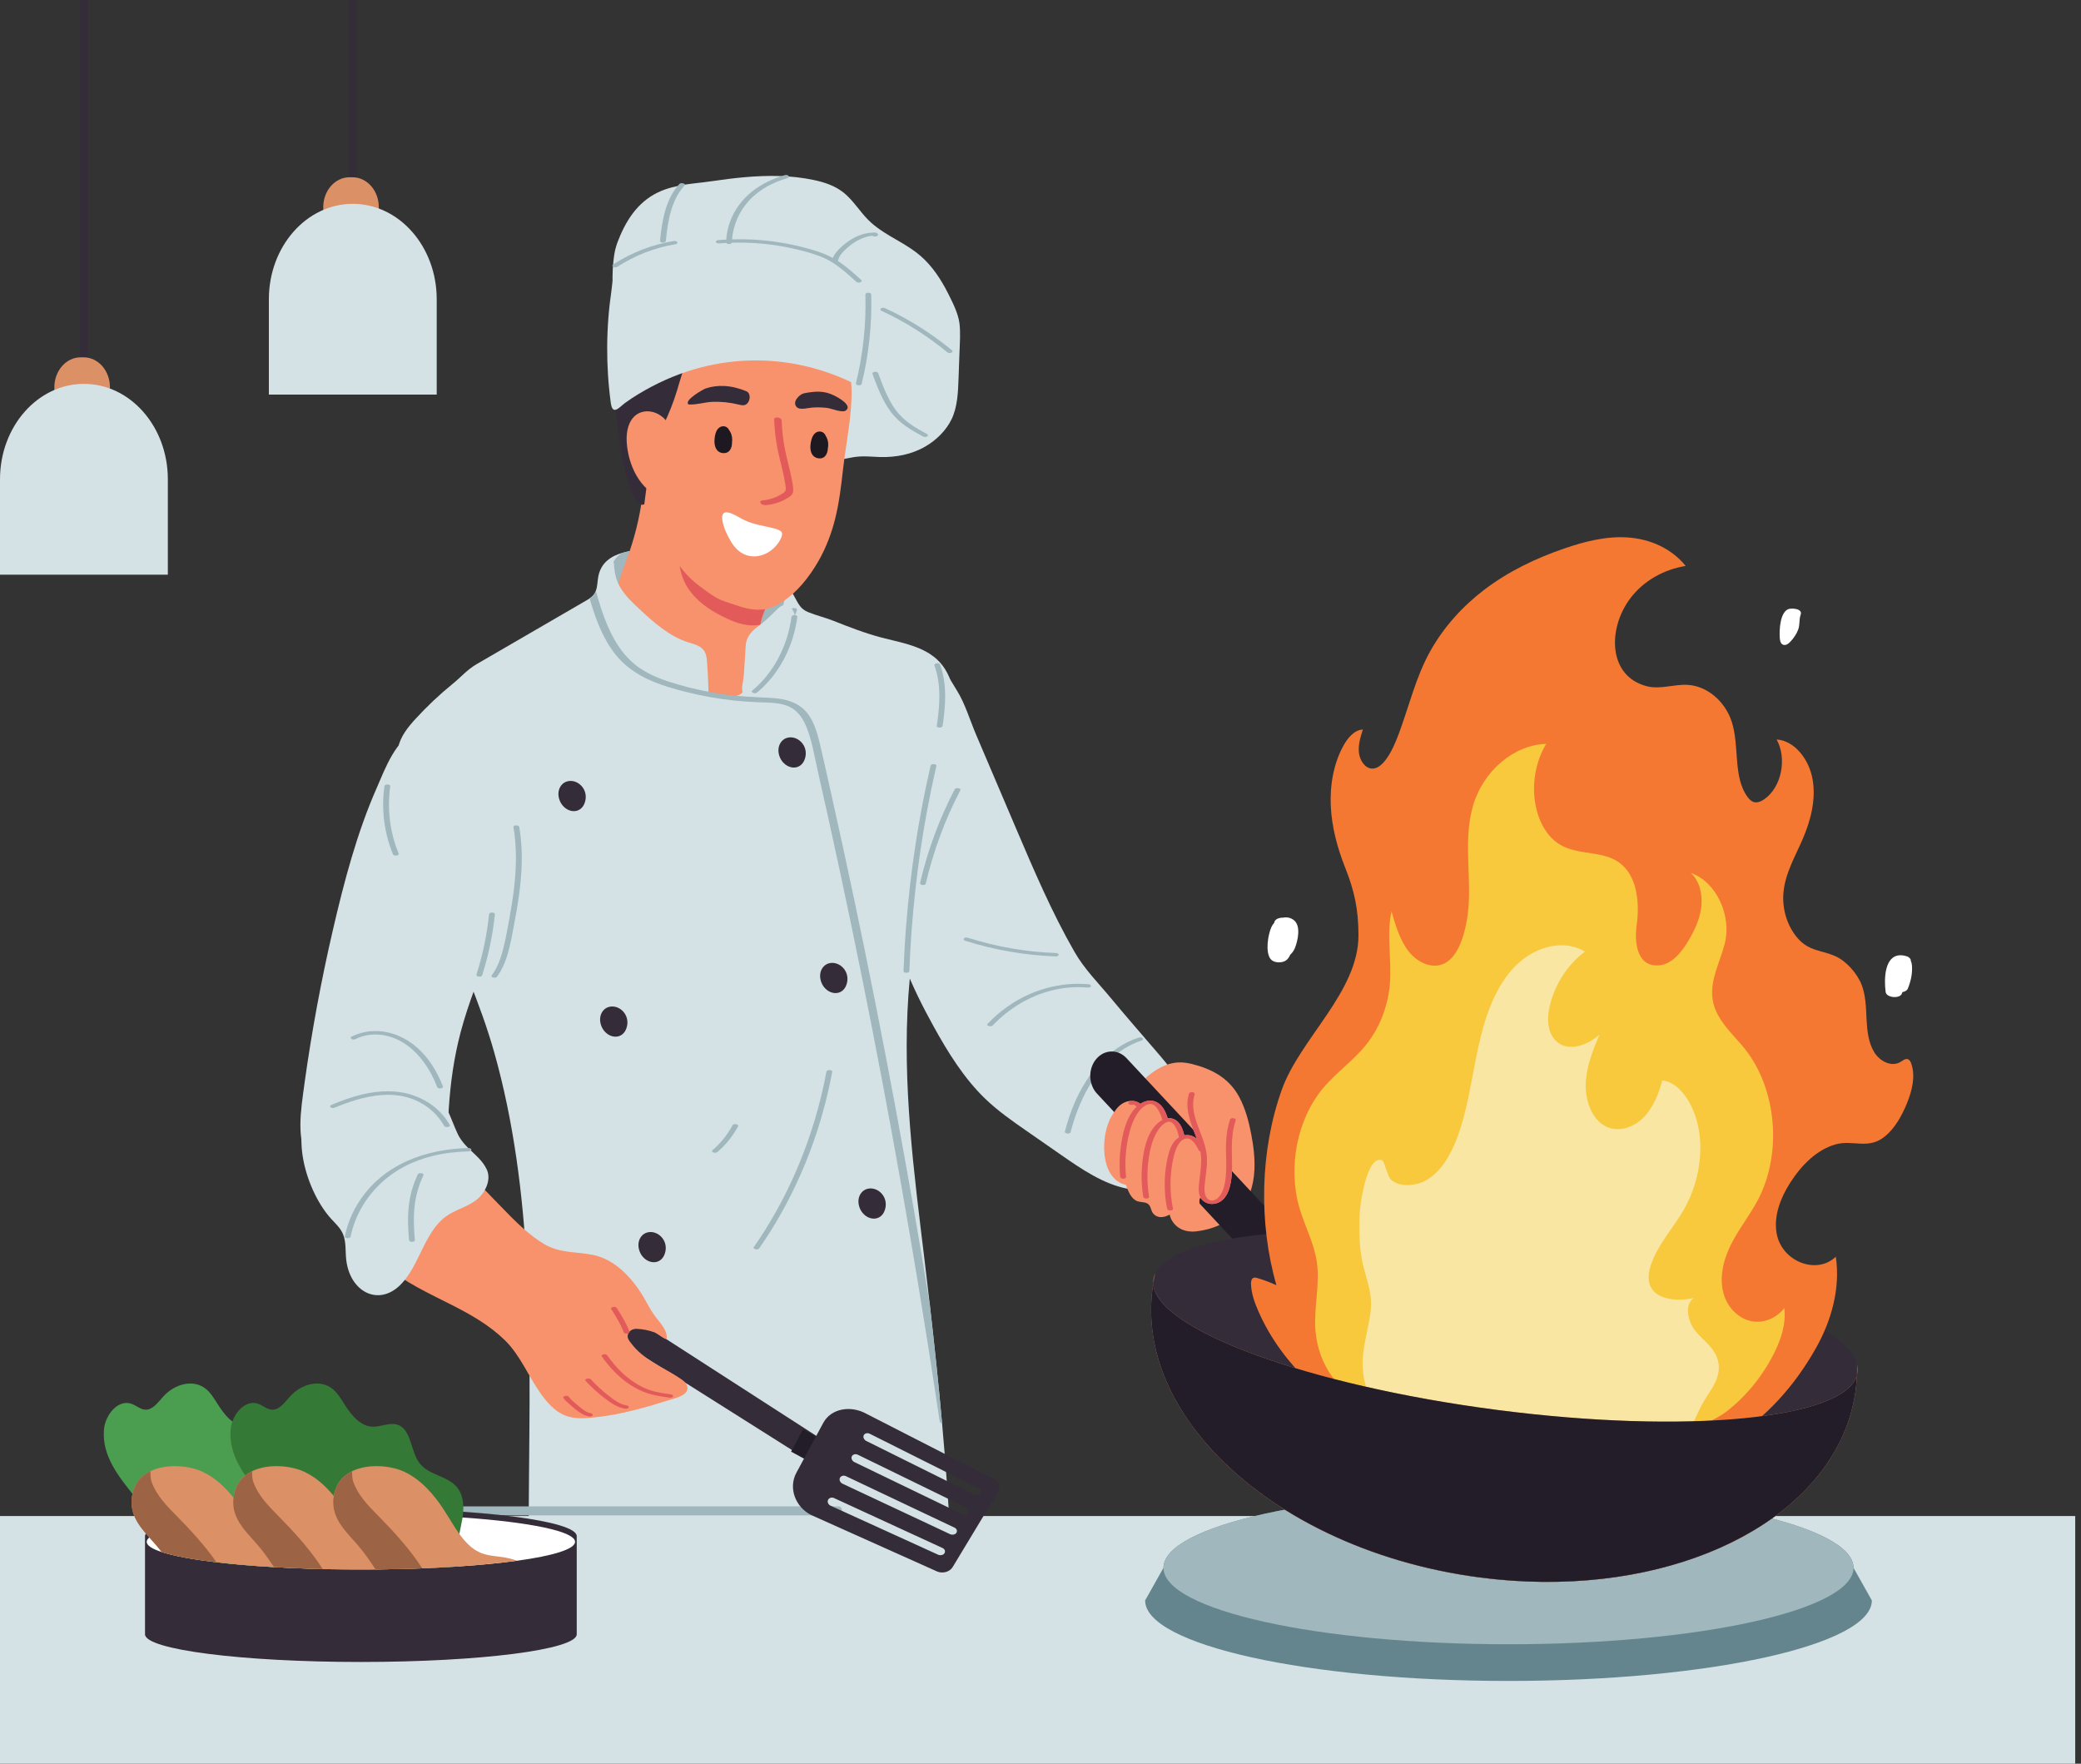 <svg width="295" height="250" viewBox="0 0 295 250" fill="none" xmlns="http://www.w3.org/2000/svg">
<rect x="0" y="0" width="295" height="250" fill="#333333" stroke="none"/>
<g clip-path="url(#clip0_207_17958)">
<path d="M128.776 141.065C127.903 153.669 129.536 166.029 131.047 178.47C131.308 180.62 131.561 182.767 131.807 184.917C132.453 190.53 133.046 196.146 133.55 201.778C134.076 207.643 134.506 213.523 134.803 219.413C134.996 223.221 132.984 225.923 129.857 226.937C126.366 228.065 122.572 228.823 118.984 229.47C113.634 230.429 108.188 230.75 102.778 230.41C97.313 230.068 91.905 229.06 86.531 227.948C83.196 227.26 77.055 227.714 75.553 223.534C74.968 221.897 74.949 220.079 74.946 218.312C74.934 205.414 75.376 192.503 74.688 179.633C74.133 169.323 72.843 158.994 70.053 149.141C68.071 142.139 65.051 135.61 62.458 128.891C61.26 125.787 59.713 122.979 58.69 119.744C57.609 116.328 56.849 112.786 56.431 109.187C56.307 108.122 56.213 107.021 56.436 105.977C56.78 104.368 57.823 103.085 58.872 101.935C60.524 100.128 62.293 98.459 64.16 96.942C65.401 95.934 66.202 94.936 67.593 94.126C69.31 93.129 71.029 92.134 72.745 91.136C76.178 89.141 79.613 87.146 83.049 85.153C83.228 85.047 83.41 84.942 83.584 84.819C83.866 84.624 84.127 84.392 84.311 84.083C84.376 83.974 84.428 83.86 84.469 83.743C84.703 83.115 84.686 82.373 84.818 81.693C85.583 77.812 90.457 77.969 93.221 77.766C96.938 77.491 100.694 77.855 104.316 78.853C107.471 79.723 110.737 81.253 112.499 84.357C113.142 85.485 113.402 86.29 114.545 86.76C115.693 87.236 116.893 87.507 118.047 87.961C120.335 88.867 122.635 89.761 124.997 90.383C127.318 90.995 129.742 91.367 131.822 92.694C134.787 94.585 135.523 98.021 135.363 101.634C135.291 103.324 135.074 105.029 134.813 106.67C132.991 118.187 129.584 129.402 128.776 141.065Z" fill="#D5E2E5"/>
<path d="M108.828 89.019C107.456 90.321 105.852 91.153 104.035 91.454C102.144 91.772 100.234 91.938 98.322 91.911C96.572 91.886 95.46 91.533 93.949 90.484C92.319 89.359 90.676 88.217 89.28 86.741C88.178 85.578 86.426 83.447 86.438 81.596C86.445 80.19 87.327 78.57 88.558 78.271C90.093 77.902 91.661 77.88 93.22 77.766C96.937 77.491 100.693 77.855 104.315 78.853C106.294 79.399 108.276 80.16 109.969 81.479C110.932 82.229 111.303 82.699 111.293 84.061C111.286 85.281 110.903 86.504 110.213 87.439C109.78 88.024 109.318 88.551 108.828 89.019Z" fill="#9FB7BD"/>
<path d="M138.836 105.232C140.55 109.258 142.266 113.283 143.983 117.309C146.538 123.302 149.101 129.318 152.304 134.895C153.746 137.407 155.644 139.269 157.425 141.419C159.529 143.955 161.695 146.447 163.844 148.94C165.632 151.014 167.514 153.235 168.4 156.015C168.752 157.124 169.249 158.361 169.137 159.551C168.991 161.068 168.377 162.658 167.657 163.93C165.945 166.956 163.017 169.111 159.854 168.505C156.416 167.847 153.332 165.73 150.404 163.694C148.781 162.566 147.155 161.438 145.532 160.307C143.509 158.905 141.477 157.488 139.668 155.749C136.682 152.878 134.387 149.198 132.312 145.431C130.786 142.664 129.357 139.821 128.204 136.828C126.419 132.194 125.317 127.257 124.387 122.305C123.072 115.292 121.518 106.007 124.841 99.402C126.462 96.178 129.072 90.451 132.806 93.816C133.966 94.863 134.767 96.48 135.62 97.826C136.789 99.666 137.506 102.117 138.379 104.161C138.53 104.517 138.683 104.876 138.836 105.232Z" fill="#D5E2E5"/>
<path d="M63.612 157.219C63.569 157.88 63.533 158.546 63.505 159.217C63.375 162.387 63.043 166.499 60.806 168.742C59.323 170.228 57.337 170.943 55.364 171.131C52.462 171.403 49.464 170.576 47.059 168.703C44.697 166.863 42.912 164.058 42.637 160.767C42.479 158.88 42.706 156.986 42.955 155.113C43.031 154.534 43.11 153.955 43.191 153.376C44.205 146.138 45.537 138.956 47.179 131.867C48.778 124.969 50.595 118.057 53.416 111.655C54.434 109.342 56.313 104.197 58.998 104.075C60.542 104.004 61.044 105.45 62.197 106.173C63.172 106.784 64.375 106.831 65.374 107.562C67.37 109.022 68.859 111.316 69.818 113.757C69.993 114.2 70.155 114.656 70.303 115.113C71.353 118.377 71.499 121.702 71.661 125.124C71.8 128.032 70.442 131.354 69.512 134.034C68.094 138.13 66.404 142.115 65.293 146.339C64.344 149.948 63.851 153.52 63.612 157.219Z" fill="#D5E2E5"/>
<path d="M82.451 111.427C81.936 110.851 81.155 110.554 80.406 110.758C79.783 110.93 79.307 111.473 79.187 112.191C79.075 112.881 79.319 113.637 79.732 114.145C80.753 115.398 82.606 115.292 82.986 113.449C83.151 112.658 82.902 111.933 82.451 111.427Z" fill="#342C39"/>
<path d="M113.641 105.249C113.125 104.672 112.343 104.376 111.597 104.58C110.973 104.749 110.497 105.295 110.378 106.013C110.265 106.703 110.509 107.459 110.923 107.967C111.941 109.22 113.796 109.111 114.176 107.271C114.339 106.477 114.093 105.754 113.641 105.249Z" fill="#342C39"/>
<path d="M88.358 143.398C87.841 142.821 87.062 142.525 86.314 142.729C85.69 142.898 85.212 143.444 85.097 144.161C84.982 144.852 85.226 145.607 85.64 146.116C86.658 147.369 88.516 147.26 88.893 145.42C89.056 144.629 88.809 143.906 88.358 143.398Z" fill="#342C39"/>
<path d="M119.548 137.219C119.032 136.643 118.252 136.347 117.504 136.548C116.88 136.719 116.402 137.266 116.285 137.983C116.173 138.674 116.416 139.429 116.828 139.935C117.848 141.188 119.706 141.082 120.084 139.242C120.246 138.448 120 137.725 119.548 137.219Z" fill="#342C39"/>
<path d="M93.791 175.368C93.278 174.792 92.496 174.496 91.75 174.7C91.124 174.868 90.648 175.414 90.531 176.132C90.418 176.822 90.66 177.578 91.073 178.086C92.094 179.337 93.949 179.231 94.327 177.391C94.492 176.597 94.246 175.877 93.791 175.368Z" fill="#342C39"/>
<path d="M124.982 169.187C124.468 168.614 123.686 168.318 122.94 168.519C122.314 168.69 121.838 169.236 121.719 169.951C121.606 170.644 121.85 171.4 122.264 171.905C123.285 173.158 125.14 173.052 125.517 171.212C125.682 170.419 125.436 169.696 124.982 169.187Z" fill="#342C39"/>
<path d="M112.173 86.363C110.93 89.927 108.984 93.153 106.5 95.746C105.8 96.477 105.058 97.154 104.282 97.779C104.121 97.907 104.325 98.067 104.43 98.108C104.611 98.176 104.839 98.149 104.996 98.021C107.767 95.79 110.086 92.843 111.733 89.467C112.202 88.505 112.613 87.51 112.972 86.491C113.089 86.148 112.276 86.07 112.173 86.363Z" fill="#9FB7BD"/>
<path d="M131.915 108.546C130.215 115.961 129.053 123.531 128.456 131.163C128.286 133.319 128.164 135.477 128.083 137.641C128.07 137.967 128.898 137.98 128.91 137.641C129.194 129.986 130.036 122.359 131.43 114.863C131.824 112.748 132.262 110.641 132.742 108.546C132.807 108.269 131.994 108.201 131.915 108.546Z" fill="#9FB7BD"/>
<path d="M135.343 111.878C133.179 116.018 131.523 120.484 130.43 125.137C130.344 125.504 131.159 125.559 131.229 125.265C132.321 120.612 133.975 116.146 136.141 112.006C136.294 111.71 135.491 111.598 135.343 111.878Z" fill="#9FB7BD"/>
<path d="M133.266 94.2C133.16 93.909 132.345 93.987 132.467 94.327C133.452 97.043 133.225 100.06 132.795 102.887C132.749 103.186 133.569 103.235 133.622 102.887C134.059 100.008 134.265 96.964 133.266 94.2Z" fill="#9FB7BD"/>
<path d="M154.351 139.516C150.291 139.16 146.158 140.291 142.711 142.762C141.743 143.457 140.832 144.246 139.993 145.132C139.72 145.42 140.509 145.58 140.707 145.374C143.505 142.422 147.119 140.541 150.911 140.046C151.979 139.91 153.06 139.883 154.131 139.978C154.274 139.989 154.573 140 154.64 139.81C154.707 139.628 154.473 139.527 154.351 139.516Z" fill="#9FB7BD"/>
<path d="M149.658 135.088C145.453 134.936 141.274 134.208 137.22 132.927C137.055 132.876 136.787 132.862 136.653 133.014C136.526 133.164 136.667 133.3 136.801 133.343C140.992 134.667 145.312 135.412 149.658 135.567C149.78 135.572 150.072 135.523 150.072 135.327C150.072 135.129 149.773 135.091 149.658 135.088Z" fill="#9FB7BD"/>
<path d="M161.986 147.162C161.862 147.013 161.578 147.026 161.42 147.075C157.303 148.399 154.16 152.063 152.321 156.352C151.767 157.646 151.322 158.992 150.961 160.367C150.865 160.731 151.683 160.788 151.759 160.495C152.945 155.964 155.164 151.593 158.769 149.043C159.727 148.366 160.753 147.839 161.838 147.491C161.977 147.448 162.111 147.312 161.986 147.162Z" fill="#9FB7BD"/>
<path d="M73.614 117.236C73.555 116.89 72.737 116.937 72.787 117.236C73.277 120.106 73.206 123.044 72.866 125.934C72.694 127.393 72.46 128.839 72.197 130.28C71.943 131.65 71.7 133.033 71.362 134.382C71.018 135.757 70.543 137.124 69.725 138.23C69.476 138.565 70.268 138.703 70.44 138.472C71.951 136.428 72.371 133.702 72.857 131.169C73.414 128.241 73.894 125.276 73.961 122.275C73.999 120.584 73.897 118.896 73.614 117.236Z" fill="#9FB7BD"/>
<path d="M69.328 129.598C69.027 132.511 68.429 135.374 67.545 138.13C67.432 138.48 68.248 138.551 68.343 138.258C69.24 135.461 69.849 132.555 70.155 129.598C70.186 129.285 69.362 129.252 69.328 129.598Z" fill="#9FB7BD"/>
<path d="M62.78 153.977C61.977 151.875 60.763 149.948 59.17 148.527C57.504 147.045 55.458 146.189 53.34 146.151C52.132 146.132 50.935 146.396 49.83 146.939C49.665 147.021 49.696 147.189 49.83 147.279C49.995 147.391 50.244 147.363 50.413 147.279C52.187 146.404 54.203 146.464 56.005 147.203C57.772 147.931 59.292 149.353 60.418 151.044C61.049 151.987 61.566 153.02 61.982 154.104C62.092 154.395 62.907 154.314 62.78 153.977Z" fill="#9FB7BD"/>
<path d="M56.51 120.973C55.276 118.013 54.865 114.673 55.324 111.438C55.365 111.136 54.545 111.093 54.497 111.438C54.033 114.713 54.466 118.106 55.714 121.101C55.833 121.389 56.648 121.302 56.51 120.973Z" fill="#9FB7BD"/>
<path d="M117.153 151.919C115.833 158.962 113.388 165.724 109.979 171.794C109.01 173.52 107.963 175.189 106.844 176.793C106.73 176.956 107.05 177.073 107.134 177.086C107.308 177.119 107.526 177.086 107.643 176.92C111.609 171.226 114.659 164.721 116.605 157.801C117.15 155.868 117.607 153.903 117.978 151.919C118.033 151.628 117.217 151.571 117.153 151.919Z" fill="#9FB7BD"/>
<path d="M104.346 159.35C104.186 159.323 103.933 159.34 103.837 159.516C103.096 160.886 102.132 162.079 100.997 163.036C100.844 163.169 101.035 163.327 101.145 163.365C101.327 163.428 101.556 163.411 101.712 163.281C102.878 162.294 103.873 161.055 104.633 159.647C104.729 159.467 104.444 159.367 104.346 159.35Z" fill="#9FB7BD"/>
<path d="M124.743 32.544C124.157 32.136 123.595 31.688 123.079 31.169C121.865 29.951 120.932 28.385 119.613 27.323C118.353 26.306 116.82 25.82 115.298 25.502C112.106 24.833 108.841 24.833 105.613 25.113C103.988 25.254 102.369 25.469 100.751 25.705C99.257 25.925 97.758 26.012 96.28 26.317C95.618 26.453 94.958 26.619 94.315 26.841C91.248 27.913 89.288 30.198 87.901 33.436C87.648 34.026 87.413 34.623 87.251 35.251C87.105 35.822 87.019 36.412 86.957 37.002C86.624 40.128 86.942 43.341 87.882 46.303C88.508 48.282 89.89 49.549 91.461 50.574C93.163 51.688 95.087 52.232 96.887 53.082C100.677 54.874 103.784 58.073 107.136 60.764C110.488 63.452 114.427 65.741 118.506 65.249C119.567 65.124 120.607 64.811 121.671 64.721C122.718 64.632 123.768 64.759 124.817 64.784C127.019 64.838 129.259 64.414 131.217 63.267C132.675 62.414 134.086 61.087 134.889 59.437C135.749 57.668 135.814 55.523 135.886 53.553C135.912 52.794 135.941 52.041 135.967 51.283C135.986 50.796 136.003 50.313 136.022 49.823C136.067 48.527 136.177 47.064 136.006 45.787C135.812 44.365 135.033 42.857 134.416 41.623C133.4 39.598 132.138 37.695 130.505 36.282C128.748 34.759 126.62 33.854 124.743 32.544Z" fill="#D5E2E5"/>
<path d="M107.387 93.832C107.371 93.914 107.356 93.993 107.339 94.072C106.995 95.703 106.282 97.284 105.109 98.298C104.059 99.201 101.406 98.372 100.177 98.141C98.393 97.804 96.641 97.284 94.941 96.589C94.27 96.311 93.6 96.004 93.005 95.556C91.846 94.686 91.246 93.324 90.275 92.267C89.321 91.231 88.487 90.106 87.918 88.72C86.514 85.308 87.629 82.495 88.829 79.315C89.916 76.436 90.674 73.398 91.076 70.299C91.332 68.342 92.747 68.171 94.231 68.529C95.921 68.937 97.528 69.712 99.082 70.56C100.354 71.256 101.575 72.283 102.869 72.889C104.2 73.514 105.615 73.873 106.949 74.564C107.856 75.034 109.634 75.613 110.165 76.616C110.366 77.002 110.464 77.502 110.488 78.04C110.5 78.26 110.497 78.486 110.488 78.714C110.445 79.679 110.239 80.685 110.079 81.373C109.699 83.009 109.063 84.547 108.532 86.127C108.157 87.246 107.779 88.304 107.7 89.511C107.602 90.97 107.652 92.397 107.387 93.832Z" fill="#F7926C"/>
<path d="M110.079 81.373C109.699 83.009 109.063 84.547 108.532 86.127C108.235 86.999 107.886 87.714 107.796 88.54C107.289 88.646 106.77 88.679 106.268 88.635C104.87 88.516 103.528 87.953 102.252 87.29C100.533 86.396 98.843 85.268 97.666 83.577C97.602 83.487 97.542 83.392 97.483 83.3C96.431 81.636 95.945 79.432 96.576 77.524C97.363 75.145 100.033 75.183 101.915 75.442C103.268 75.624 104.623 75.841 105.945 76.214C107.595 76.676 109.244 77.423 110.488 78.714C110.444 79.679 110.239 80.685 110.079 81.373Z" fill="#E35A5B"/>
<path d="M120.708 54.961C120.827 58.758 119.928 62.786 119.503 66.559C119.24 68.88 118.977 71.133 118.425 73.395C117.894 75.575 117.091 77.673 116 79.571C114.705 81.821 113.012 83.933 110.949 85.292C109.914 85.972 108.845 86.398 107.648 86.423C106.402 86.45 105.178 86.091 103.997 85.673C103.581 85.526 103.17 85.387 102.752 85.257C101.47 84.855 100.206 83.846 99.094 83.023C95.91 80.666 93.662 76.325 92.68 72.199C92.345 70.799 92.142 69.361 91.764 67.975C91.107 65.575 89.94 63.398 89.063 61.085C88.422 59.397 88.085 57.921 88.286 56.091C88.874 50.704 89.555 45.053 92.403 40.696C92.976 39.818 93.641 39 94.454 38.41C95.396 37.73 96.5 37.388 97.602 37.19C99.648 36.825 101.743 36.928 103.806 37.171C105.443 37.364 107.093 37.655 108.621 38.359C111.771 39.81 114.102 42.855 116.297 45.807C118.162 48.31 120.595 51.479 120.708 54.961Z" fill="#F7926C"/>
<path d="M116.156 55.523C116.875 55.55 117.578 55.714 118.329 56.099C118.771 56.328 120.956 57.491 119.864 58.214C119.371 58.538 117.839 57.891 117.267 57.823C116.316 57.709 115.355 57.698 114.406 57.869C114.028 57.937 113.299 58.038 112.974 57.733C112.192 56.996 113.356 55.871 113.966 55.752C114.748 55.599 115.46 55.499 116.156 55.523Z" fill="#342C39"/>
<path d="M102.668 54.713C101.788 54.67 100.899 54.77 100.031 55.064C99.715 55.17 96.978 56.703 97.573 57.298C97.607 57.331 97.652 57.333 97.695 57.336C98.793 57.385 99.926 56.996 101.037 56.958C102.261 56.918 103.478 57.043 104.659 57.336C104.937 57.404 105.219 57.48 105.508 57.426C106.321 57.274 106.584 55.781 105.797 55.455C104.807 55.042 103.744 54.77 102.668 54.713Z" fill="#342C39"/>
<path d="M114.898 63.025C114.984 62.283 115.223 61.386 115.948 61.196C116.302 61.104 116.663 61.207 116.906 61.52C116.971 61.604 117.021 61.702 117.064 61.799C117.105 61.87 117.146 61.938 117.179 62.009C117.411 62.476 117.468 63.044 117.354 63.566C117.334 63.996 117.22 64.406 116.906 64.716C116.546 65.069 115.934 65.034 115.52 64.792C114.956 64.463 114.822 63.694 114.898 63.025Z" fill="#1E1821"/>
<path d="M101.286 62.376C101.331 61.628 101.516 60.718 102.23 60.473C102.577 60.353 102.943 60.432 103.203 60.726C103.275 60.805 103.328 60.897 103.375 60.992C103.423 61.057 103.469 61.128 103.505 61.193C103.763 61.642 103.851 62.207 103.768 62.734C103.773 63.167 103.679 63.585 103.383 63.914C103.043 64.295 102.431 64.303 102.008 64.094C101.425 63.803 101.245 63.047 101.286 62.376Z" fill="#1E1821"/>
<path d="M91.977 66.545C91.762 68.192 91.547 69.84 91.332 71.487C88.212 72.724 86.796 53.871 86.756 51.634C86.713 49.372 86.811 45.923 88.023 44.001C89.046 42.376 90.784 40.84 92.24 39.736C95.721 37.1 99.926 35.833 104.066 35.523C104.917 35.461 105.778 35.436 106.608 35.648C107.571 35.896 108.384 36.238 109.352 36.306C110.37 36.379 111.398 36.621 112.304 37.181C113.789 38.1 114.38 39.758 114.927 41.468C115.527 43.343 116.366 44.846 114.48 46.222C113.748 46.757 112.873 46.983 112.008 47.116C109.412 47.524 106.761 47.203 104.152 47.518C101.542 47.834 98.807 48.959 97.377 51.462C96.713 52.626 96.39 53.99 95.991 55.303C95.472 57.018 94.817 58.682 94.035 60.261C93.165 62.022 92.403 63.259 92.142 65.27C92.087 65.694 92.032 66.118 91.977 66.545Z" fill="#342C39"/>
<path d="M91.697 58.301C90.698 58.323 89.749 58.861 89.24 60.016C88.745 61.142 88.764 62.476 88.958 63.716C89.517 67.268 91.616 70.31 94.877 70.908C95.238 70.973 95.618 71.003 95.965 70.867C98.145 69.997 96.34 64.768 95.926 63.055C95.592 61.674 95.109 60.266 94.157 59.326C93.469 58.649 92.565 58.279 91.697 58.301Z" fill="#F7926C"/>
<path d="M112.446 69.519C112.444 68.88 112.302 68.22 112.178 67.603C111.912 66.314 111.542 65.058 111.289 63.77C111.018 62.386 110.858 60.981 110.801 59.568C110.785 59.171 109.72 58.962 109.742 59.467C109.794 60.718 109.923 61.96 110.141 63.186C110.351 64.387 110.672 65.556 110.949 66.736C111.081 67.293 111.198 67.855 111.284 68.424C111.327 68.714 111.411 69.073 111.384 69.372C111.351 69.701 111.124 69.823 110.892 69.973C110.031 70.53 109.08 70.851 108.092 70.927C107.906 70.943 107.695 71.066 107.817 71.302C107.937 71.536 108.31 71.617 108.523 71.601C109.589 71.517 110.636 71.199 111.583 70.628C111.999 70.375 112.448 70.122 112.446 69.519Z" fill="#E35A5B"/>
<path d="M110.71 76.292C110.841 76.002 110.923 75.686 110.822 75.466C110.679 75.151 109.993 74.966 109.668 74.882C108.274 74.517 106.82 74.354 105.515 73.724C104.769 73.368 104.069 72.838 103.261 72.653C101.731 72.302 102.572 74.637 102.886 75.341C103.275 76.211 103.72 77.075 104.372 77.763C106.199 79.674 108.967 78.915 110.328 76.958C110.433 76.809 110.593 76.559 110.71 76.292Z" fill="white"/>
<path d="M122.699 41.965C122.013 39.682 120.786 37.714 118.675 36.396C116.483 35.029 114.021 34.322 111.556 33.944C109.012 33.553 106.423 33.46 103.861 33.466C101.226 33.472 98.585 33.648 95.981 34.129C93.839 34.526 91.723 35.135 89.694 36.01C88.919 36.344 87.769 36.632 87.353 37.475C86.88 38.432 86.837 40.111 86.679 41.191C85.905 46.442 85.871 51.835 86.584 57.1C86.842 59.005 87.808 57.695 88.623 57.105C89.825 56.23 91.104 55.474 92.398 54.792C94.939 53.455 97.621 52.457 100.37 51.84C105.068 50.786 109.938 50.843 114.616 52.003C117.296 52.669 119.904 53.691 122.376 55.039C122.546 55.132 122.794 55.148 122.959 55.039C122.99 55.021 123.012 54.999 123.031 54.977C123.112 54.936 123.172 54.871 123.177 54.784C123.457 50.737 123.875 45.888 122.699 41.965Z" fill="#D5E2E5"/>
<path d="M123.505 41.742C123.496 41.408 122.668 41.413 122.678 41.742C122.797 45.977 122.35 50.223 121.341 54.3C121.25 54.667 122.066 54.724 122.14 54.431C123.158 50.304 123.624 46.026 123.505 41.742Z" fill="#9FB7BD"/>
<path d="M96.02 34.333C95.955 34.151 95.644 34.142 95.51 34.164C92.496 34.651 89.572 35.776 86.921 37.483C86.772 37.578 86.775 37.725 86.921 37.82C87.074 37.926 87.351 37.923 87.507 37.82C90.048 36.184 92.838 35.096 95.73 34.626C95.852 34.608 96.089 34.52 96.02 34.333Z" fill="#9FB7BD"/>
<path d="M124.425 33.134C124.224 32.903 123.827 32.963 123.569 32.979C123.237 32.997 122.909 33.044 122.584 33.123C121.941 33.281 121.322 33.544 120.741 33.892C120.172 34.232 119.639 34.651 119.147 35.113C118.719 35.52 118.283 35.977 118.073 36.572C117.11 36.048 116.094 35.681 115.051 35.379C112.307 34.577 109.496 34.104 106.663 33.958C105.704 33.906 104.743 33.901 103.782 33.931C103.925 31.837 104.851 29.889 106.175 28.445C107.681 26.803 109.629 25.828 111.63 25.249C111.769 25.211 111.901 25.069 111.779 24.923C111.65 24.768 111.372 24.792 111.212 24.835C108.03 25.752 104.867 27.777 103.519 31.348C103.206 32.177 103.01 33.061 102.952 33.96C102.565 33.979 102.178 34.004 101.791 34.034C101.666 34.044 101.434 34.148 101.501 34.33C101.571 34.517 101.877 34.507 102.011 34.496C102.329 34.471 102.644 34.452 102.96 34.433C103.082 34.656 103.667 34.651 103.753 34.403C105.898 34.341 108.045 34.471 110.17 34.803C111.504 35.009 112.831 35.292 114.138 35.651C115.441 36.01 116.73 36.42 117.913 37.148C119.163 37.918 120.277 38.934 121.384 39.94C121.532 40.073 121.774 40.089 121.951 40.024C122.066 39.983 122.252 39.837 122.099 39.698C121.074 38.766 120.041 37.831 118.905 37.072C118.862 37.042 118.817 37.018 118.774 36.991C118.786 36.972 118.798 36.953 118.802 36.931C118.939 36.347 119.29 35.92 119.682 35.529C120.091 35.123 120.529 34.754 120.995 34.441C121.442 34.142 121.913 33.889 122.407 33.713C122.785 33.577 123.268 33.422 123.694 33.43C123.811 33.528 124.036 33.525 124.141 33.514C124.265 33.498 124.404 33.452 124.466 33.319C124.499 33.248 124.468 33.186 124.425 33.134Z" fill="#9FB7BD"/>
<path d="M96.326 26.061C94.375 28.157 93.849 31.239 93.562 34.145C93.531 34.461 94.356 34.49 94.389 34.145C94.664 31.343 95.157 28.326 97.04 26.303C97.313 26.01 96.522 25.852 96.326 26.061Z" fill="#9FB7BD"/>
<path d="M134.98 49.677C132.044 47.257 128.862 45.246 125.501 43.699C125.324 43.618 125.09 43.588 124.918 43.699C124.784 43.786 124.748 43.96 124.918 44.039C128.229 45.561 131.372 47.535 134.265 49.919C134.42 50.046 134.65 50.071 134.831 50.005C134.939 49.965 135.14 49.81 134.98 49.677Z" fill="#9FB7BD"/>
<path d="M131.425 61.528C129.78 60.644 128.14 59.712 126.956 58.089C125.84 56.559 125.152 54.691 124.48 52.876C124.372 52.585 123.557 52.664 123.684 53.004C124.377 54.876 125.092 56.776 126.254 58.347C127.473 59.997 129.156 60.962 130.841 61.867C131.011 61.957 131.257 61.976 131.425 61.867C131.566 61.775 131.587 61.615 131.425 61.528Z" fill="#9FB7BD"/>
<path d="M88.008 83.392C88.687 84.49 89.603 85.365 90.514 86.216C92.658 88.225 94.917 90.231 97.597 91.06C98.463 91.329 99.464 91.549 99.921 92.424C100.146 92.854 100.193 93.368 100.232 93.865C100.411 96.219 100.483 98.584 100.445 100.949C100.443 101.057 100.437 101.177 100.375 101.256C100.308 101.337 100.205 101.354 100.11 101.364C98.805 101.5 97.494 101.234 96.223 100.878C93.186 100.019 90.217 98.562 87.932 96.132C85.649 93.699 84.124 90.198 84.336 86.651C84.399 85.586 84.614 84.539 84.862 83.506C85.116 82.452 85.802 79.75 87.023 79.709C87.076 81.079 87.294 82.245 88.008 83.392Z" fill="#D5E2E5"/>
<path d="M111.159 93.118C110.865 93.675 110.54 94.216 110.191 94.73C109.716 95.433 106.06 100.701 105.262 98.086C105.068 97.456 105.381 96.54 105.427 95.893C105.529 94.439 105.63 92.984 105.709 91.533C105.766 90.421 106.445 89.57 107.229 88.981C108.207 88.249 109.046 87.505 109.933 86.594C110.296 86.219 110.698 85.828 111.188 85.781C111.824 85.722 112.403 86.306 112.611 86.994C112.821 87.679 112.737 88.434 112.594 89.141C112.312 90.546 111.81 91.884 111.159 93.118Z" fill="#D5E2E5"/>
<path d="M133.55 201.778C133.373 201.721 133.232 201.617 133.208 201.46C133.027 200.239 132.845 199.019 132.658 197.801C131.152 187.893 129.529 178.013 127.791 168.154C126.041 158.26 124.179 148.394 122.195 138.557C120.21 128.712 118.111 118.899 115.89 109.122C115.417 107.032 115.073 104.773 114.227 102.827C113.827 101.908 113.273 101.068 112.496 100.527C111.738 99.997 110.865 99.78 109.99 99.674C109.046 99.557 108.09 99.57 107.138 99.527C106.072 99.481 105.013 99.397 103.952 99.285C101.736 99.046 99.534 98.649 97.356 98.105C93.71 97.189 89.804 96.007 87.217 92.732C85.439 90.481 84.403 87.676 83.584 84.819C83.866 84.624 84.126 84.392 84.31 84.083C84.375 83.974 84.427 83.86 84.468 83.743C84.564 84.088 84.659 84.436 84.76 84.778C85.883 88.633 87.478 92.511 90.655 94.678C92.319 95.811 94.186 96.466 96.053 97.007C98.226 97.643 100.44 98.114 102.668 98.429C104.776 98.728 106.878 98.804 108.998 98.91C110.705 98.994 112.515 99.252 113.894 100.497C115.243 101.718 115.809 103.675 116.24 105.499C116.804 107.885 117.332 110.28 117.867 112.675C120.055 122.449 122.125 132.253 124.078 142.09C126.027 151.897 127.853 161.731 129.57 171.593C130.339 176.029 131.088 180.47 131.807 184.917C132.453 190.53 133.046 196.146 133.55 201.778Z" fill="#9FB7BD"/>
<path d="M112.197 87.437C111.661 91.598 109.617 95.428 106.627 97.902C106.469 98.032 106.668 98.19 106.775 98.231C106.954 98.299 107.186 98.271 107.339 98.144C110.399 95.613 112.477 91.691 113.024 87.437C113.062 87.13 112.24 87.089 112.197 87.437Z" fill="#9FB7BD"/>
<path d="M294.181 214.893V250H0V214.893H294.181Z" fill="#D5E2E5"/>
<path d="M118.907 213.523H56.294C56.16 213.523 55.845 213.637 55.845 214.159C55.845 214.681 56.168 214.798 56.294 214.798H118.907C119.041 214.798 119.359 214.683 119.359 214.159C119.359 213.64 119.034 213.523 118.907 213.523Z" fill="#9FB7BD"/>
<path d="M262.754 222.234C262.754 216.252 240.856 211.403 213.842 211.403C186.83 211.403 164.932 216.252 164.932 222.234L162.331 226.858C162.331 233.159 185.393 238.269 213.842 238.269C242.29 238.269 265.352 233.159 265.352 226.858L262.754 222.234Z" fill="#64858E"/>
<path d="M262.754 222.234C262.754 228.22 240.856 233.069 213.842 233.069C186.83 233.069 164.932 228.22 164.932 222.234C164.932 216.252 186.83 211.403 213.842 211.403C240.856 211.403 262.754 216.252 262.754 222.234Z" fill="#9FB7BD"/>
<path d="M163.894 151.672C165.582 150.631 167.045 150.343 168.891 150.796C171.609 151.471 174.152 152.683 175.659 155.477C176.531 157.092 177.024 158.932 177.377 160.783C177.698 162.465 177.913 164.189 177.82 165.907C177.693 168.217 177.038 170.144 175.537 171.699C173.849 173.449 171.936 174.24 169.701 174.528C168.9 174.634 168.066 174.558 167.337 174.172C166.608 173.784 165.996 173.055 165.809 172.164C165.398 172.389 164.946 172.552 164.49 172.522C164.033 172.495 163.569 172.245 163.337 171.799C163.17 171.484 163.124 171.09 162.909 170.818C162.517 170.318 161.81 170.465 161.248 170.272C160.38 169.973 159.945 168.905 159.608 167.951C155.914 167.154 155.917 160.932 157.614 158.152C158.169 157.247 158.986 156.439 159.954 156.385C160.684 154.45 162.166 152.74 163.894 151.672Z" fill="#F7926C"/>
<path d="M183.093 175.069L178.919 180.106L155.513 155.023C154.289 153.713 154.231 151.522 155.384 150.133C156.538 148.741 158.463 148.676 159.687 149.986L183.093 175.069Z" fill="#221D28"/>
<path d="M263.139 196.331C261.262 214.977 237.392 227.189 209.821 223.604C182.25 220.022 161.422 201.995 163.297 183.351C163.342 182.887 163.404 182.427 163.478 181.973C163.557 181.473 163.653 180.979 163.768 180.489C166.541 174.686 188.465 172.696 214.597 176.094C240.731 179.492 261.697 187.056 263.246 193.425C263.261 193.928 263.255 194.436 263.234 194.942C263.215 195.404 263.184 195.866 263.139 196.331Z" fill="#342C39"/>
<path d="M216.641 210.65C221.011 210.728 225.396 210.522 229.725 209.821C241.26 207.953 251.064 202.414 257.459 191.033C259.605 187.217 260.916 182.599 260.241 178.135C257.538 180.745 252.61 178.837 251.867 174.895C251.389 172.362 252.426 169.766 253.763 167.671C255.362 165.162 257.538 162.971 260.182 162.221C262.728 161.5 264.867 163.039 267.258 161.038C268.628 159.891 269.577 158.203 270.301 156.453C270.672 155.55 270.994 154.575 271.138 153.591C271.274 152.656 271.253 151.715 270.963 150.826C270.872 150.549 270.734 150.256 270.49 150.152C270.132 149.997 269.766 150.313 269.429 150.516C268.162 151.288 266.503 150.476 265.683 149.136C264.86 147.796 264.681 146.089 264.597 144.458C264.516 142.827 264.494 141.147 263.925 139.647C263.287 137.975 261.738 136.257 260.239 135.567C258.264 134.656 256.479 134.879 254.824 132.976C253.39 131.326 252.634 128.943 252.811 126.632C253.024 123.868 254.458 121.457 255.534 118.967C256.67 116.347 257.447 113.381 256.959 110.516C256.469 107.652 254.418 104.988 251.853 104.817C253.364 107.546 252.529 111.601 250.11 113.286C249.639 113.612 249.068 113.86 248.544 113.667C248.212 113.544 247.949 113.259 247.724 112.957C245.642 110.117 246.612 105.781 245.491 102.31C244.549 99.391 241.989 97.241 239.256 97.078C237.311 96.964 235.336 97.763 233.435 97.268C227.92 95.83 227.911 89.111 231.059 84.879C233.017 82.248 235.955 80.709 238.958 80.218C236.892 77.665 233.811 76.393 230.767 76.184C227.722 75.975 224.69 76.736 221.769 77.739C217.755 79.117 213.837 80.973 210.356 83.634C207.349 85.936 204.669 88.856 202.723 92.351C200.712 95.958 199.768 100.041 198.305 103.968C197.81 105.295 197.256 106.613 196.428 107.711C195.931 108.369 195.264 108.97 194.502 108.948C193.514 108.918 192.764 107.806 192.639 106.689C192.517 105.575 192.859 104.469 193.196 103.411C192.013 103.457 191.076 104.556 190.445 105.694C189.041 108.231 188.508 111.31 188.654 114.3C188.8 117.29 189.591 120.204 190.672 122.933C192.02 126.344 192.556 128.839 192.575 132.52C192.623 140.563 184.31 147.181 181.707 154.463C178.625 163.071 178.403 173.33 180.942 182.172C180.065 181.767 179.163 181.43 178.245 181.163C178.035 181.101 177.796 181.044 177.609 181.172C177.37 181.335 177.332 181.707 177.342 182.022C177.387 183.351 177.844 184.618 178.362 185.811C181.929 194.036 188.762 198.918 195.09 204.069C201.492 209.28 208.946 210.508 216.641 210.65Z" fill="#F57832"/>
<path d="M214.109 214.031C216.954 214.083 219.809 213.947 222.625 213.49C227.769 212.658 232.811 210.563 236.725 206.578C237.865 205.415 238.826 203.835 240.067 202.857C241.47 201.75 243.282 201.21 244.731 200.09C247.466 197.972 249.792 195.164 251.444 191.905C252.445 189.935 253.223 187.676 252.938 185.42C251.795 186.888 249.959 187.616 248.262 187.271C246.565 186.928 245.063 185.529 244.435 183.702C243.617 181.324 244.279 178.589 245.398 176.371C246.517 174.153 248.066 172.251 249.216 170.052C252.646 163.487 251.877 154.431 247.399 148.739C245.788 146.692 243.194 144.558 242.775 141.666C242.374 138.913 243.846 136.325 244.494 133.778C245.529 129.717 243.244 124.95 239.68 123.737C240.894 124.811 241.367 126.711 241.188 128.445C241.009 130.179 240.268 131.775 239.419 133.226C238.408 134.958 237.012 136.689 235.19 136.839C231.991 137.097 231.671 133.49 232.02 131.049C232.422 128.201 232.137 124.588 229.995 122.639C227.535 120.397 223.77 121.389 221.011 119.649C219.161 118.483 218.011 116.189 217.624 113.827C217.15 110.943 217.726 107.855 219.189 105.439C214.602 105.588 210.26 109.255 208.814 114.21C207.566 118.481 208.37 123.009 208.238 127.401C208.154 130.242 207.377 135.197 204.817 136.532C203.105 137.426 201.002 136.496 199.735 134.914C198.468 133.33 197.848 131.231 197.258 129.195C196.534 132.454 197.284 135.896 197.045 139.244C196.816 142.444 195.649 145.545 193.775 147.945C191.941 150.294 189.503 151.933 187.595 154.199C183.861 158.635 182.515 165.482 184.234 171.302C184.994 173.873 186.299 176.252 186.679 178.929C187.129 182.098 186.232 185.338 186.471 188.538C186.658 191.019 187.547 193.425 188.977 195.311C190.507 197.331 192.572 198.701 194.404 200.361C196.928 202.653 199.01 205.501 201.353 208.032C205.113 212.093 208.955 213.936 214.109 214.031Z" fill="#F8C93D"/>
<path d="M208.661 216.067C209.443 216.29 210.237 216.469 211.028 216.63C217.212 217.888 223.873 218.233 229.491 215.039C233.347 212.846 236.347 209.138 238.542 204.98C239.632 202.914 240.361 200.636 241.532 198.638C242.572 196.866 244.148 195.156 243.517 192.794C243.053 191.049 241.501 190.046 240.39 188.731C239.28 187.418 238.726 184.942 240.091 183.987C237.134 184.681 232.343 184.066 234.074 179.168C235.085 176.312 237.141 174.129 238.64 171.566C241.269 167.062 242.018 160.829 239.476 156.263C238.606 154.7 237.263 153.322 235.642 153.15C235.114 155.178 234.262 157.173 232.84 158.538C231.418 159.902 229.338 160.519 227.636 159.666C225.671 158.679 224.7 156.015 224.793 153.574C224.884 151.133 225.821 148.853 226.741 146.643C224.879 148.328 221.893 149.255 220.301 147.249C219.187 145.844 219.331 143.656 219.876 141.867C220.741 139.024 222.462 136.526 224.686 134.893C221.355 132.914 217.052 134.384 214.382 137.391C211.709 140.397 210.378 144.605 209.491 148.755C208.604 152.906 208.068 157.189 206.62 161.131C205.682 163.68 204.258 166.17 202.065 167.358C200.736 168.078 198.501 168.339 197.234 167.263C196.672 166.787 196.278 164.613 195.929 164.471C193.744 163.596 192.759 170.916 192.725 172.221C192.666 174.463 192.682 177.045 193.206 179.231C193.82 181.797 194.662 183.512 194.243 186.312C193.861 188.872 193.019 191.389 193.18 193.982C193.28 195.583 193.763 197.121 194.313 198.597C195.843 202.718 197.939 206.567 200.502 209.959C201.905 211.818 203.478 213.566 205.386 214.702C206.421 215.319 207.528 215.741 208.661 216.067Z" fill="#F9E6A3"/>
<path d="M183.461 130.468C182.998 130.073 182.426 129.965 181.884 130.076C181.305 130.068 180.703 130.288 180.64 130.775C180.64 130.783 180.639 130.788 180.639 130.794C180.469 130.981 180.326 131.199 180.22 131.438C179.752 132.506 179.353 134.887 180.091 135.906C180.49 136.455 181.432 136.507 181.992 136.295C182.451 136.118 182.711 135.776 182.903 135.33C183.192 135.069 183.431 134.727 183.579 134.346C183.99 133.292 184.425 131.283 183.461 130.468Z" fill="white"/>
<path d="M255.13 87.69C255.154 87.502 255.192 87.317 255.257 87.138C255.589 86.227 253.892 86.17 253.483 86.35C252.34 86.858 252.218 89.255 252.297 90.413C252.319 90.748 252.383 91.12 252.627 91.31C252.814 91.457 253.072 91.454 253.285 91.359C253.497 91.267 253.674 91.093 253.842 90.913C254.279 90.44 254.671 89.878 254.908 89.242C255.099 88.731 255.068 88.201 255.13 87.69Z" fill="white"/>
<path d="M271.035 136.839C271.014 136.57 270.951 136.341 270.858 136.154C270.86 136.146 270.86 136.14 270.864 136.135C270.909 135.934 270.624 135.716 270.517 135.648C270.378 135.567 270.208 135.512 270.039 135.483C269.838 135.423 269.618 135.398 269.379 135.404C267.146 135.453 267.06 138.755 267.306 140.612C267.421 141.473 269.4 141.598 269.625 140.794C269.641 140.742 269.656 140.69 269.673 140.636C270.029 140.563 270.338 140.4 270.438 140.163C270.866 139.144 271.131 137.978 271.035 136.839Z" fill="white"/>
<path d="M263.234 194.942C263.218 195.404 263.184 195.866 263.136 196.331C261.262 214.977 237.392 227.187 209.821 223.604C182.25 220.019 161.422 201.995 163.297 183.351C163.342 182.887 163.404 182.43 163.478 181.973C163.911 188.448 185.321 196.355 212.209 199.851C239.096 203.346 261.528 201.139 263.234 194.942Z" fill="#DC9065"/>
<path d="M263.234 194.942C263.218 195.404 263.184 195.866 263.136 196.331C262.89 198.79 262.259 201.139 261.288 203.351C254.901 217.923 233.753 226.717 209.821 223.604C194.019 221.549 180.433 214.751 172.063 205.811C165.833 199.155 162.496 191.307 163.297 183.351C163.342 182.887 163.404 182.43 163.478 181.973C163.911 188.448 185.321 196.355 212.209 199.851C239.096 203.346 261.528 201.139 263.234 194.942Z" fill="#221D28"/>
<path d="M117.27 204.528L115.584 207.633L78.941 184.501L80.617 180.894L117.27 204.528Z" fill="#342C39"/>
<path d="M112.144 205.765L115.584 207.632L117.27 204.528L113.83 202.612L112.144 205.765Z" fill="#221D28"/>
<path d="M138.678 210.941C139.018 211.095 139.147 211.452 138.943 211.707C138.766 211.93 138.384 211.976 138.08 211.838L122.792 204.248C122.453 204.064 122.288 203.667 122.472 203.39C122.551 203.27 122.68 203.191 122.823 203.164C122.979 203.131 123.158 203.156 123.318 203.243L138.678 210.941ZM136.983 213.702C137.325 213.852 137.454 214.208 137.248 214.471C137.071 214.702 136.689 214.754 136.385 214.621L121.102 207.241C120.763 207.062 120.6 206.662 120.782 206.379C120.863 206.257 120.99 206.176 121.133 206.143C121.289 206.11 121.468 206.132 121.628 206.216L136.983 213.702ZM135.291 216.529C135.63 216.673 135.761 217.032 135.556 217.301C135.379 217.537 134.996 217.6 134.693 217.469L119.414 210.299C119.075 210.125 118.912 209.726 119.094 209.435C119.175 209.31 119.302 209.225 119.445 209.19C119.601 209.152 119.78 209.168 119.94 209.253L135.291 216.529ZM133.6 219.421C133.94 219.562 134.069 219.921 133.866 220.198C133.689 220.44 133.306 220.508 133.003 220.383L117.729 213.422C117.389 213.256 117.225 212.854 117.409 212.558C117.488 212.427 117.617 212.34 117.76 212.302C117.915 212.259 118.092 212.275 118.252 212.354L133.6 219.421ZM116.73 201.642L112.866 208.81C111.76 210.921 112.723 213.61 115.011 214.759L132.869 222.764C133.686 223.091 134.667 222.789 135.063 222.101L141.53 211.394C141.927 210.772 141.587 209.962 140.77 209.584L122.888 200.435C120.595 199.138 117.837 199.655 116.73 201.642Z" fill="#342C39"/>
<path d="M74.277 174.216C75.176 175.004 76.113 175.73 77.119 176.331C79.374 177.679 81.69 177.385 84.131 177.896C87.126 178.527 89.579 181.046 91.269 183.928C91.802 184.838 92.281 185.795 92.904 186.627C93.564 187.507 94.638 188.527 94.523 189.812C94.121 189.837 93.225 189.021 92.716 188.837C91.932 188.554 91.114 188.399 90.294 188.361C89.84 188.342 89.309 188.51 89.077 188.994C88.785 189.598 89.18 190.022 89.515 190.462C90.347 191.56 91.422 192.384 92.531 193.08C93.873 193.92 95.293 194.599 96.596 195.515C96.909 195.735 97.232 195.991 97.382 196.369C97.922 197.733 95.663 198.203 94.948 198.429C91.559 199.494 88.126 200.484 84.614 200.875C83.112 201.044 81.508 201.212 80.06 200.622C78.723 200.082 77.631 198.894 76.746 197.668C74.903 195.121 73.777 192.112 71.53 189.935C69.359 187.831 66.77 186.363 64.184 185.045C60.813 183.324 57.313 181.778 54.389 179.209C50.631 175.912 48.262 171.112 49.907 165.817C50.569 163.683 51.867 161.748 53.72 160.818C55.891 159.728 58.463 160.16 60.602 161.329C62.739 162.501 64.53 164.341 66.287 166.151C67.851 167.766 69.414 169.378 70.98 170.989C72.049 172.093 73.129 173.207 74.277 174.216Z" fill="#F7926C"/>
<path d="M67.915 164.221C68.343 164.678 68.726 165.173 69.001 165.762C69.728 167.328 68.688 169.274 67.365 170.212C66.041 171.15 64.447 171.509 63.144 172.479C61.64 173.599 60.667 175.42 59.794 177.206C58.922 178.994 58.068 180.859 56.699 182.185C53.596 185.192 49.615 183.091 49.084 178.6C48.939 177.372 49.093 176.061 48.628 174.942C48.269 174.085 47.593 173.468 46.99 172.813C43.483 169.013 40.686 160.266 44.717 155.781C46.12 154.221 47.927 153.15 49.825 152.618C52.532 151.856 55.403 152.123 58.095 152.944C59.302 153.311 60.504 153.8 61.501 154.656C63.287 156.195 63.858 158.513 64.863 160.685C65.573 162.226 66.88 163.115 67.915 164.221Z" fill="#D5E2E5"/>
<path d="M63.763 159.475C62.599 157.401 60.722 156.015 58.678 155.295C56.302 154.458 53.76 154.558 51.346 155.137C49.861 155.491 48.417 156.015 46.993 156.608C46.861 156.662 46.715 156.779 46.844 156.937C46.961 157.078 47.26 157.083 47.411 157.021C51.618 155.273 56.545 153.998 60.593 156.929C61.542 157.616 62.359 158.524 62.967 159.603C63.12 159.875 63.923 159.761 63.763 159.475Z" fill="#9FB7BD"/>
<path d="M95.104 197.649C94.141 197.502 93.168 197.393 92.233 197.083C91.425 196.82 90.653 196.431 89.926 195.955C88.446 194.988 87.16 193.651 86.103 192.137C85.989 191.968 85.771 191.938 85.594 191.968C85.515 191.982 85.19 192.098 85.305 192.264C86.428 193.871 87.772 195.268 89.34 196.293C90.12 196.804 90.954 197.214 91.817 197.499C92.816 197.828 93.854 197.956 94.884 198.111C95.023 198.133 95.324 198.127 95.391 197.942C95.46 197.755 95.221 197.665 95.104 197.649Z" fill="#E35A5B"/>
<path d="M88.834 199.214C87.832 199.068 86.923 198.347 86.111 197.709C85.269 197.045 84.478 196.301 83.737 195.496C83.545 195.287 82.749 195.442 83.022 195.738C83.832 196.619 84.705 197.423 85.635 198.133C86.543 198.828 87.507 199.516 88.614 199.676C88.755 199.695 89.056 199.693 89.123 199.508C89.19 199.32 88.953 199.231 88.834 199.214Z" fill="#E35A5B"/>
<path d="M83.724 200.313C83.144 200.209 82.632 199.812 82.168 199.424C81.635 198.973 81.044 198.535 80.605 197.967C80.43 197.739 79.634 197.877 79.89 198.206C80.129 198.516 80.413 198.769 80.7 199.016C80.997 199.272 81.291 199.532 81.592 199.777C82.173 200.253 82.79 200.647 83.504 200.775C83.648 200.802 83.942 200.788 84.014 200.609C84.09 200.419 83.837 200.334 83.724 200.313Z" fill="#E35A5B"/>
<path d="M89.23 188.744C88.781 187.54 88.109 186.477 87.442 185.423C87.334 185.251 87.103 185.227 86.933 185.254C86.847 185.27 86.536 185.379 86.644 185.55C87.313 186.605 87.982 187.67 88.434 188.872C88.542 189.16 89.357 189.081 89.23 188.744Z" fill="#E35A5B"/>
<path d="M66.404 162.729C60.536 162.881 54.275 164.882 50.734 170.593C49.859 172.006 49.223 173.588 48.879 175.27C48.822 175.559 49.634 175.618 49.706 175.27C50.299 172.376 51.831 169.823 53.803 167.904C55.96 165.8 58.628 164.507 61.389 163.838C63.038 163.438 64.722 163.254 66.404 163.207C66.526 163.205 66.818 163.167 66.818 162.968C66.818 162.775 66.519 162.726 66.404 162.729Z" fill="#9FB7BD"/>
<path d="M60.024 166.586C60.17 166.279 59.362 166.176 59.228 166.461C58.585 167.815 58.152 169.291 57.963 170.815C57.763 172.463 57.839 174.129 57.985 175.779C58.016 176.121 58.841 176.097 58.812 175.779C58.669 174.172 58.594 172.547 58.776 170.943C58.95 169.413 59.381 167.942 60.024 166.586Z" fill="#9FB7BD"/>
<path d="M172.333 170.595C174.062 170.196 174.525 168.013 174.628 166.292C174.7 165.039 174.614 163.786 174.623 162.533C174.632 161.267 174.845 160.13 175.144 158.932C175.157 158.883 175.168 158.834 175.182 158.785C175.431 157.806 174.979 156.608 174.372 155.904C174.011 155.485 173.561 155.178 173.093 154.933C171.981 154.36 170.726 154.137 169.514 154.303C169.024 154.371 168.606 154.488 168.493 155.058C168.369 155.681 168.295 156.322 168.34 156.958C168.441 158.364 168.988 159.668 169.476 160.943C169.536 161.101 169.593 161.259 169.65 161.416C169.471 161.267 169.275 161.139 169.06 161.046C168.68 160.886 168.276 160.854 167.888 160.927C167.642 159.962 167.281 158.986 166.382 158.625C166.1 158.51 165.813 158.481 165.531 158.516C165.225 157.497 164.726 156.51 163.781 156.143C163.059 155.86 162.301 156.045 161.658 156.461C160.791 155.743 159.507 156.004 158.708 156.717C158.061 157.293 157.63 158.13 157.331 159C156.853 160.394 156.681 161.922 156.839 163.406C156.903 164.007 157.021 164.607 157.257 165.151C157.628 166.007 158.292 166.681 159 167.165C160.499 168.19 161.9 169.388 163.387 170.432C163.767 170.699 164.149 170.954 164.541 171.193C164.886 171.403 165.381 171.552 165.679 171.824C165.928 172.049 166.028 172.463 166.306 172.718C166.566 172.957 166.882 173.126 167.193 173.264C167.728 173.501 168.28 173.694 168.842 173.838C169.375 173.971 169.975 174.053 170.434 173.713C170.609 173.588 170.752 173.398 170.795 173.169C170.826 173.004 170.802 172.832 170.764 172.669C170.652 172.199 170.418 171.78 170.246 171.335C170.069 170.892 169.949 170.383 170.076 169.918C170.09 169.872 170.112 169.823 170.152 169.821C170.183 169.815 170.21 169.84 170.231 169.864C170.85 170.514 171.473 170.796 172.333 170.595Z" fill="#F7926C"/>
<path d="M160.798 156.619C160.8 156.621 160.806 156.621 160.808 156.624C160.806 156.622 160.8 156.622 160.798 156.622C160.798 156.619 160.798 156.619 160.798 156.619Z" fill="#F7926C"/>
<path d="M160.798 156.619C160.8 156.621 160.806 156.621 160.808 156.624C160.806 156.622 160.8 156.622 160.798 156.622C160.798 156.619 160.798 156.619 160.798 156.619Z" fill="#E35A5B"/>
<path d="M174.37 158.679C174.066 159.614 173.885 160.584 173.825 161.579C173.765 162.598 173.811 163.621 173.825 164.64C173.841 165.665 173.825 166.703 173.631 167.711C173.478 168.508 173.177 169.353 172.589 169.859C172.14 170.247 171.485 170.321 171.083 169.804C170.55 169.117 170.775 167.95 170.87 167.138C170.99 166.127 171.145 165.11 171.093 164.091C171.045 163.145 170.791 162.237 170.478 161.37C169.782 159.424 168.664 157.271 169.357 155.118C169.469 154.768 168.656 154.694 168.561 154.99C167.899 157.037 168.766 159.084 169.476 160.943C169.536 161.101 169.594 161.258 169.651 161.416C169.472 161.267 169.276 161.139 169.06 161.046C168.68 160.886 168.276 160.853 167.889 160.927C167.643 159.962 167.282 158.986 166.383 158.625C166.101 158.51 165.814 158.481 165.532 158.516C165.226 157.497 164.726 156.51 163.782 156.143C163.06 155.86 162.302 156.045 161.659 156.461C161.496 156.328 161.312 156.23 161.123 156.17C160.841 156.086 160.535 156.061 160.249 156.127C160.165 156.146 160.067 156.17 160.002 156.238C159.957 156.282 159.926 156.358 159.959 156.423C160 156.499 160.079 156.543 160.151 156.567C160.251 156.597 160.366 156.613 160.469 156.589C160.504 156.581 160.543 156.578 160.581 156.57C160.595 156.57 160.61 156.57 160.626 156.57C160.645 156.572 160.662 156.578 160.681 156.581C160.687 156.581 160.69 156.581 160.696 156.583C160.703 156.586 160.712 156.589 160.722 156.591C160.741 156.597 160.76 156.602 160.779 156.61C160.785 156.613 160.792 156.616 160.799 156.619C160.791 156.616 160.784 156.61 160.772 156.605C160.781 156.61 160.791 156.616 160.799 156.621C160.822 156.632 160.844 156.643 160.808 156.624C160.836 156.637 160.865 156.654 160.894 156.67C160.913 156.681 160.932 156.694 160.951 156.708C160.953 156.708 160.956 156.711 160.956 156.714C160.995 156.743 161.028 156.773 161.062 156.809C161.085 156.83 161.112 156.849 161.143 156.866C161.137 156.866 161.136 156.868 161.134 156.871C159.688 158.219 159.145 160.582 158.872 162.593C158.683 163.993 158.662 165.417 158.798 166.825C158.829 167.168 159.654 167.14 159.625 166.825C159.417 164.68 159.578 162.484 160.135 160.418C160.355 159.598 160.649 158.79 161.077 158.081C161.49 157.396 162.14 156.646 162.891 156.502C163.907 156.303 164.493 157.823 164.746 158.679C164.753 158.706 164.773 158.73 164.792 158.752C164.452 158.923 164.136 159.168 163.871 159.448C162.484 160.894 162.047 163.297 161.884 165.336C161.77 166.773 161.834 168.228 162.066 169.649C162.121 169.994 162.941 169.948 162.891 169.649C162.547 167.515 162.58 165.311 163.015 163.199C163.192 162.335 163.453 161.479 163.857 160.717C164.232 160.016 164.834 159.206 165.573 159.008C165.98 158.899 166.348 159.274 166.57 159.627C166.864 160.095 167 160.669 167.132 161.218C166.988 161.305 166.847 161.405 166.721 161.525C166.032 162.169 165.733 163.15 165.521 164.102C165.272 165.211 165.133 166.352 165.109 167.494C165.081 168.788 165.195 170.079 165.446 171.337C165.516 171.682 166.331 171.628 166.276 171.337C165.791 168.913 165.807 166.344 166.384 163.938C166.62 162.963 167.048 161.734 167.992 161.413C168.87 161.117 169.582 162.299 169.922 163.044C169.958 163.126 170.051 163.175 170.161 163.199C170.211 163.471 170.247 163.745 170.264 164.025C170.328 165.134 170.144 166.233 170.022 167.325C169.919 168.222 169.773 169.32 170.369 170.043C170.854 170.633 171.672 170.75 172.334 170.595C174.062 170.196 174.526 168.013 174.629 166.292C174.7 165.039 174.614 163.786 174.623 162.533C174.632 161.256 174.776 160.011 175.168 158.807C175.281 158.459 174.466 158.385 174.37 158.679Z" fill="#E35A5B"/>
<path d="M163.485 181.481C163.519 181.139 163.615 180.807 163.768 180.489C163.655 180.979 163.557 181.476 163.478 181.973C163.466 181.81 163.469 181.644 163.485 181.481Z" fill="#9D6345"/>
<path d="M263.325 194.46C263.309 194.624 263.28 194.787 263.234 194.942C263.256 194.436 263.258 193.928 263.249 193.422C263.332 193.773 263.359 194.118 263.325 194.46Z" fill="#9D6345"/>
<path d="M11.37 0V61.264C11.37 61.579 12.427 61.582 12.427 61.264V0H11.37Z" fill="#342C39"/>
<path d="M11.858 72.226H11.434C9.379 72.226 7.708 70.332 7.708 67.991V54.887C7.708 52.547 9.379 50.65 11.434 50.65H11.858C13.916 50.65 15.585 52.547 15.585 54.887V67.991C15.585 70.332 13.916 72.226 11.858 72.226Z" fill="#DC9065"/>
<path d="M23.794 81.457H0V67.942C0 60.473 5.326 54.414 11.898 54.414C18.468 54.414 23.794 60.473 23.794 67.942V81.457Z" fill="#D5E2E5"/>
<path d="M49.484 0V35.738C49.484 36.056 50.54 36.059 50.54 35.738V0H49.484Z" fill="#342C39"/>
<path d="M49.971 46.703H49.548C47.492 46.703 45.824 44.808 45.824 42.465V29.364C45.824 27.024 47.492 25.126 49.548 25.126H49.971C52.03 25.126 53.698 27.024 53.698 29.364V42.465C53.698 44.808 52.03 46.703 49.971 46.703Z" fill="#DC9065"/>
<path d="M61.908 55.934H38.114V42.419C38.114 34.95 43.44 28.894 50.012 28.894C56.581 28.894 61.908 34.95 61.908 42.419V55.934Z" fill="#D5E2E5"/>
<path d="M51.157 213.819C34.258 213.819 20.557 215.578 20.557 217.744V218.549V221.772V222.58V223.387V226.015V226.608V226.82V227.415V230.851V231.658C20.557 233.824 34.258 235.58 51.157 235.58C68.056 235.58 81.757 233.824 81.757 231.658V230.851V227.415V226.82V226.608V226.015V223.387V222.58V221.772V218.549V217.744C81.757 215.578 68.056 213.819 51.157 213.819Z" fill="#342C39"/>
<path d="M81.521 218.551C81.521 219.587 78.398 220.533 73.297 221.231C73.295 221.231 73.295 221.231 73.295 221.231C70.923 221.56 68.126 221.835 65.014 222.039C63.778 222.123 62.492 222.194 61.167 222.256C60.737 222.275 60.302 222.294 59.862 222.308C57.744 222.392 55.523 222.444 53.238 222.463C52.549 222.468 51.858 222.473 51.158 222.473C49.757 222.473 48.38 222.46 47.027 222.435C46.962 222.435 46.895 222.433 46.828 222.433C46.467 222.427 46.109 222.419 45.75 222.411C45.365 222.403 44.983 222.392 44.603 222.381C42.602 222.324 40.675 222.242 38.844 222.136C35.839 221.965 33.087 221.731 30.689 221.446C28.559 221.196 26.709 220.905 25.203 220.587C24.321 220.402 23.556 220.204 22.922 219.995C21.547 219.546 20.794 219.062 20.794 218.551C20.794 218.342 20.924 218.135 21.167 217.934C21.507 217.66 22.066 217.391 22.824 217.138C23.74 216.831 24.945 216.543 26.396 216.276C28.39 215.915 30.849 215.597 33.663 215.344C34.132 215.3 34.605 215.26 35.093 215.219C36.393 215.116 37.766 215.023 39.193 214.942C39.293 214.936 39.398 214.931 39.501 214.925C42.028 214.789 44.727 214.694 47.543 214.653C47.589 214.653 47.634 214.653 47.677 214.653C48.162 214.645 48.648 214.64 49.143 214.635C49.81 214.629 50.481 214.626 51.158 214.626C51.908 214.626 52.654 214.629 53.393 214.637C56.979 214.67 60.393 214.784 63.527 214.966C64.225 215.004 64.911 215.048 65.578 215.097C75.074 215.76 81.521 217.056 81.521 218.551Z" fill="white"/>
<path d="M47.676 214.653C47.655 214.857 47.629 215.056 47.593 215.257C47.33 216.806 46.88 218.018 47.069 219.56C47.217 220.775 47.43 221.609 46.828 222.433C46.467 222.427 46.108 222.419 45.75 222.411C45.365 222.403 44.982 222.392 44.602 222.381C42.601 222.324 40.674 222.242 38.843 222.136C35.838 221.965 33.086 221.731 30.689 221.446C28.558 221.196 26.708 220.905 25.202 220.587C25.03 220.342 24.853 220.09 24.678 219.829C24.071 218.921 23.454 218.024 22.823 217.138C21.53 215.306 20.184 213.517 18.797 211.772C16.811 209.274 14.442 206.333 14.733 202.677C14.906 200.489 16.763 198.339 18.616 198.975C19.304 199.214 19.904 199.793 20.622 199.821C21.671 199.856 22.422 198.75 23.177 197.921C24.769 196.17 27.43 195.417 29.221 196.904C29.931 197.494 30.423 198.356 30.942 199.166C31.501 200.038 32.164 200.911 32.948 201.495C33.49 201.908 34.088 202.18 34.743 202.223C36.058 202.316 37.432 201.465 38.645 202.052C40.351 202.884 40.282 205.705 41.465 207.331C42.864 209.252 45.726 209.117 47.045 211.109C47.698 212.101 47.81 213.409 47.676 214.653Z" fill="#4B9D50"/>
<path d="M65.577 215.096C65.57 215.148 65.561 215.202 65.551 215.257C65.288 216.806 64.838 218.018 65.027 219.56C65.151 220.582 65.324 221.335 65.013 222.039C63.777 222.123 62.491 222.194 61.166 222.256C60.736 222.275 60.301 222.294 59.861 222.308C57.743 222.392 55.522 222.444 53.237 222.463C52.548 222.468 51.857 222.473 51.157 222.473C49.756 222.473 48.379 222.46 47.026 222.435C46.961 222.435 46.895 222.433 46.828 222.433C46.467 222.427 46.108 222.419 45.749 222.411C45.364 222.403 44.982 222.392 44.602 222.381C43.93 221.647 43.285 220.799 42.637 219.829C41.523 218.168 40.375 216.537 39.192 214.942C38.396 213.871 37.583 212.811 36.756 211.772C34.769 209.274 32.4 206.333 32.692 202.677C32.723 202.278 32.811 201.878 32.947 201.495C33.545 199.796 35.061 198.456 36.574 198.975C37.26 199.214 37.863 199.793 38.58 199.821C39.627 199.856 40.38 198.75 41.133 197.921C42.725 196.17 45.391 195.417 47.179 196.904C47.889 197.494 48.381 198.356 48.9 199.166C49.842 200.644 51.097 202.115 52.701 202.223C54.016 202.316 55.391 201.465 56.605 202.052C58.31 202.884 58.24 205.705 59.421 207.331C60.822 209.252 63.681 209.117 65.001 211.109C65.733 212.218 65.787 213.724 65.577 215.096Z" fill="#357937"/>
<path d="M47.026 222.435C46.598 222.43 46.175 222.422 45.749 222.411C43.34 222.354 41.023 222.264 38.843 222.136C35.838 221.965 33.086 221.731 30.689 221.446C27.311 221.049 24.633 220.555 22.921 219.995C22.785 219.812 22.644 219.636 22.501 219.459C22.08 218.94 21.619 218.44 21.167 217.934C19.63 216.216 18.193 214.439 18.788 211.723C19.13 210.16 20.093 209.141 21.324 208.54C23.593 207.429 26.782 207.725 28.704 208.611C30.409 209.405 31.867 210.734 33.105 212.297C33.562 212.87 33.992 213.479 34.392 214.099C34.623 214.463 34.855 214.841 35.092 215.219C36.326 217.233 37.597 219.31 39.589 220.125C40.689 220.574 41.886 220.574 43.041 220.78C43.722 220.9 44.394 221.098 45.044 221.362C45.735 221.645 46.397 222.006 47.026 222.435Z" fill="#DC9065"/>
<path d="M30.689 221.446C27.311 221.049 24.633 220.554 22.921 219.994C22.785 219.812 22.644 219.636 22.501 219.459C22.08 218.94 21.619 218.44 21.167 217.934C19.63 216.216 18.193 214.439 18.788 211.723C19.13 210.16 20.093 209.141 21.324 208.54C21.324 209.103 21.344 209.636 21.477 210.014C22.192 212.025 23.694 213.512 25.116 214.955C25.544 215.39 25.972 215.83 26.395 216.276C27.923 217.896 29.393 219.589 30.689 221.446Z" fill="#9D6345"/>
<path d="M61.167 222.256C60.736 222.275 60.301 222.294 59.861 222.308C57.743 222.392 55.522 222.444 53.237 222.463C52.548 222.468 51.858 222.473 51.157 222.473C49.756 222.473 48.379 222.46 47.026 222.435C46.598 222.43 46.175 222.422 45.749 222.411C43.34 222.354 41.023 222.264 38.843 222.136C38.231 221.207 37.597 220.302 36.914 219.459C35.809 218.103 34.432 216.863 33.663 215.344C33.206 214.449 32.962 213.463 33.105 212.297C33.127 212.112 33.158 211.919 33.201 211.723C33.545 210.16 34.506 209.141 35.737 208.54C38.009 207.429 41.195 207.725 43.117 208.611C44.731 209.364 46.122 210.592 47.318 212.047C47.851 212.694 48.346 213.387 48.805 214.099C48.917 214.273 49.029 214.452 49.142 214.634C50.497 216.817 51.815 219.228 54.002 220.125C55.104 220.573 56.299 220.573 57.454 220.78C58.023 220.883 58.585 221.036 59.132 221.237C59.837 221.498 60.519 221.84 61.167 222.256Z" fill="#DC9065"/>
<path d="M45.749 222.411C43.34 222.354 41.023 222.264 38.843 222.136C38.231 221.207 37.597 220.302 36.914 219.459C35.809 218.103 34.432 216.863 33.663 215.344C33.206 214.449 32.962 213.463 33.105 212.297C33.127 212.112 33.158 211.919 33.201 211.723C33.545 210.16 34.506 209.141 35.737 208.54C35.737 209.103 35.757 209.636 35.891 210.014C36.598 212.011 38.087 213.49 39.5 214.925C39.509 214.936 39.519 214.944 39.529 214.955C41.492 216.95 43.402 219.027 45.044 221.362C45.276 221.691 45.503 222.028 45.723 222.365C45.732 222.381 45.742 222.395 45.749 222.411Z" fill="#9D6345"/>
<path d="M59.861 222.308C57.743 222.392 55.523 222.444 53.237 222.463C52.556 221.422 51.855 220.402 51.09 219.459C49.828 217.902 48.2 216.505 47.543 214.653C47.263 213.879 47.158 213.023 47.318 212.047C47.334 211.941 47.356 211.835 47.38 211.723C47.722 210.16 48.683 209.141 49.914 208.54C52.185 207.429 55.372 207.725 57.297 208.611C59.627 209.696 61.497 211.786 62.981 214.099C63.163 214.382 63.342 214.673 63.526 214.966C64.81 217.056 66.103 219.274 68.179 220.125C69.281 220.574 70.476 220.574 71.633 220.78C72.197 220.881 72.752 221.033 73.294 221.231C69.984 221.691 65.836 222.044 61.167 222.256C60.736 222.275 60.301 222.294 59.861 222.308Z" fill="#DC9065"/>
<path d="M59.861 222.308C57.743 222.392 55.523 222.444 53.237 222.463C52.556 221.422 51.855 220.402 51.09 219.459C49.828 217.902 48.2 216.504 47.543 214.653C47.263 213.879 47.158 213.022 47.318 212.047C47.334 211.941 47.356 211.835 47.38 211.723C47.722 210.16 48.683 209.141 49.914 208.54C49.914 209.103 49.933 209.636 50.07 210.014C50.729 211.878 52.068 213.289 53.393 214.637C53.498 214.743 53.603 214.849 53.708 214.955C55.633 216.915 57.512 218.953 59.132 221.237C59.383 221.587 59.627 221.946 59.861 222.308Z" fill="#9D6345"/>
</g>
<defs>
<clipPath id="clip0_207_17958">
<rect width="294.181" height="250" fill="white"/>
</clipPath>
</defs>
</svg>
